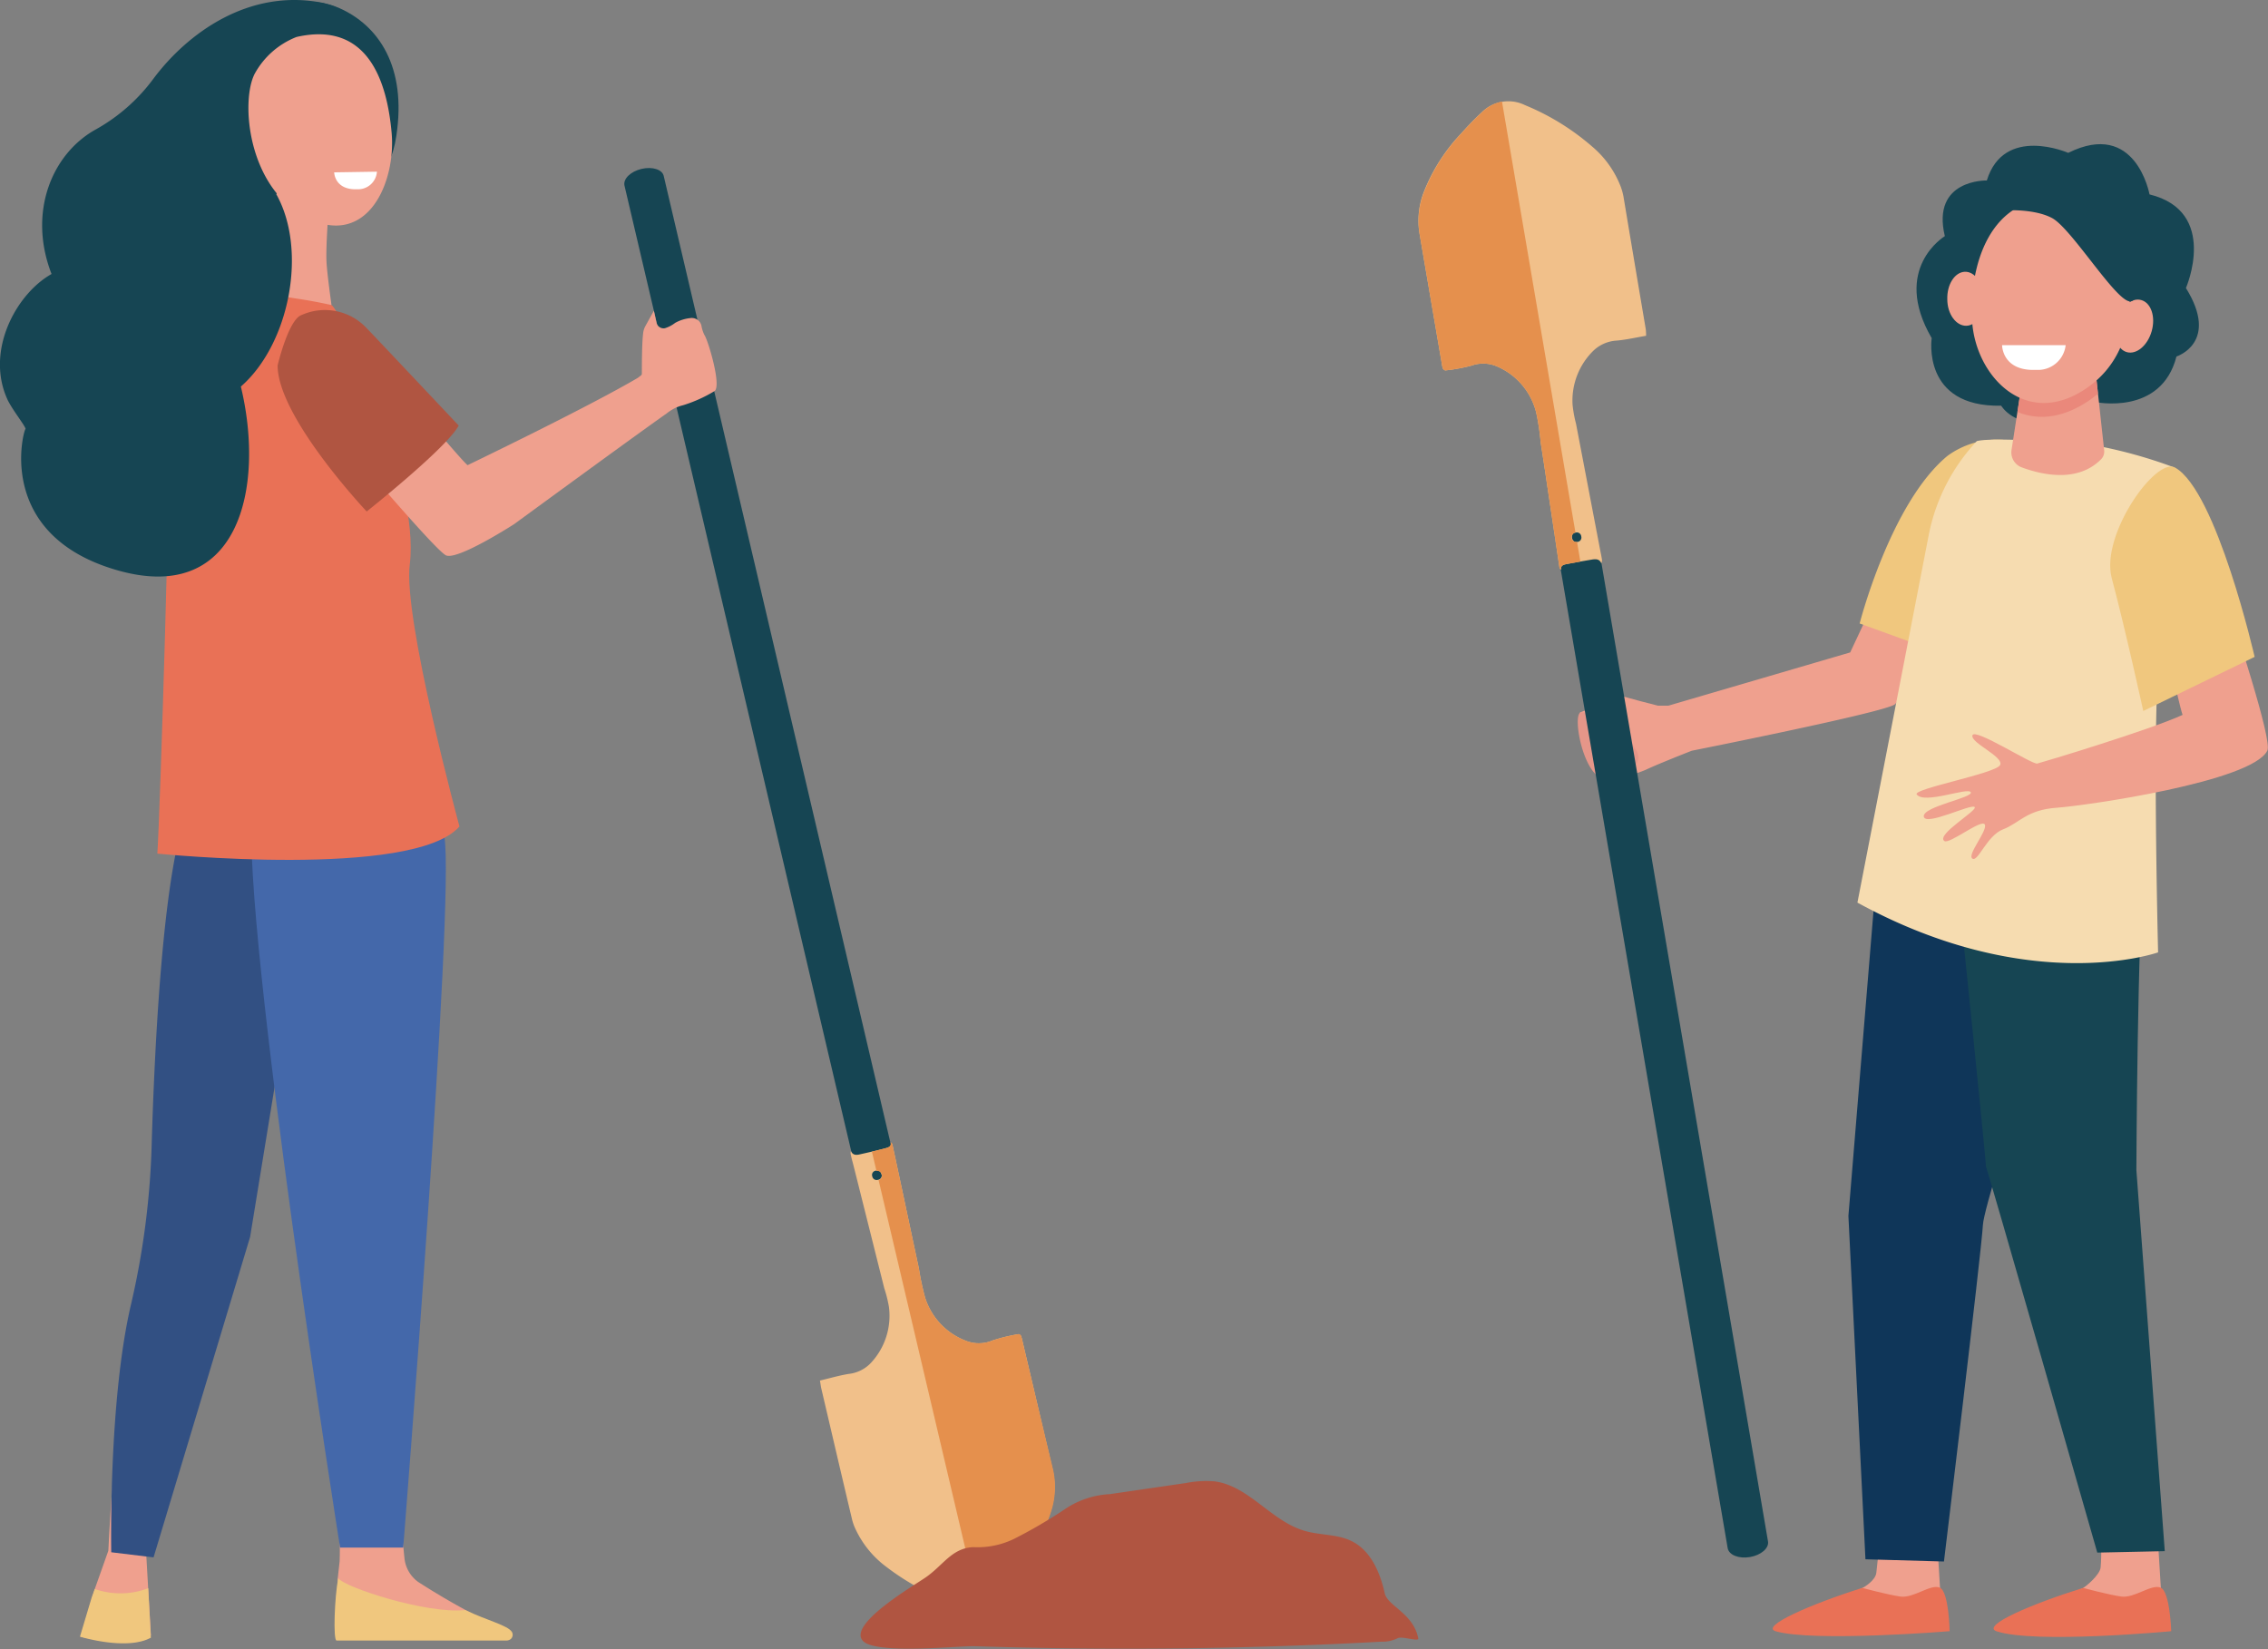 <svg id="圖層_1" data-name="圖層 1" xmlns="http://www.w3.org/2000/svg" viewBox="0 0 203.67 148.12"><rect x="0" y="0" width="203.67" height="148.12" fill="#808080" stroke="none"/><defs><style>.cls-1{fill:#164553;}.cls-2{fill:#f1c08a;}.cls-3{fill:#e5904d;}.cls-4{fill:#efa08e;}.cls-5{fill:#f0c77e;}.cls-6{fill:#325083;}.cls-7{fill:#4468aa;}.cls-8{fill:#e97156;}.cls-9{fill:#b05541;}.cls-10{fill:#fff;}.cls-11{fill:#0f3659;}.cls-12{fill:#f6dcb0;}.cls-13{fill:#ea887b;}.cls-14{fill:#e59689;}</style></defs><path class="cls-1" d="M102.54,108.16c-1,.23-1.89-.06-2-.66L79.45,17.67c-.14-.6.55-1.27,1.53-1.5s1.89.06,2,.66l21.06,89.83C104.21,107.26,103.53,107.93,102.54,108.16Z" transform="translate(-23.37 -1)"/><path class="cls-2" d="M97,125c.88-.21,1.73-.46,2.59-.6a3.21,3.21,0,0,0,2-1,6.2,6.2,0,0,0,1.61-5,11.28,11.28,0,0,0-.42-1.69L100,105.62c-.08-.3-.16-.59-.22-.88a.62.62,0,0,1,0-.35c.19.39.51.36.81.29.76-.17,1.52-.34,2.27-.54.26-.07.59-.15.49-.54,0,0,.14.11.16.2.62,2.87,1.23,5.75,1.84,8.62l.54,2.52a23,23,0,0,0,.56,2.62,6.13,6.13,0,0,0,3.75,3.9,3.16,3.16,0,0,0,2.32-.07,15.89,15.89,0,0,1,2.31-.56c.06,0,.2.08.23.16a3,3,0,0,1,.14.51q1.36,5.76,2.71,11.53a7.15,7.15,0,0,1-.18,3.7,16.16,16.16,0,0,1-3,5.43,25.32,25.32,0,0,1-1.72,2,3.38,3.38,0,0,1-3.84.9,21.93,21.93,0,0,1-6.18-3.31,8.92,8.92,0,0,1-2.83-3.49,4.35,4.35,0,0,1-.29-.86c-.93-3.91-1.84-7.83-2.76-11.75C97.07,125.45,97.05,125.24,97,125Zm5.52-18.53a.39.39,0,0,0-.51-.32.38.38,0,0,0-.31.5.4.4,0,0,0,.51.32A.4.4,0,0,0,102.55,106.51Z" transform="translate(-23.37 -1)"/><path class="cls-3" d="M115.2,121.5a3,3,0,0,0-.14-.51c0-.08-.17-.18-.23-.16a15.89,15.89,0,0,0-2.31.56,3.16,3.16,0,0,1-2.32.07,6.13,6.13,0,0,1-3.75-3.9,23,23,0,0,1-.56-2.62l-.54-2.52c-.61-2.87-1.22-5.75-1.84-8.62,0-.09-.12-.2-.16-.2.1.39-.23.47-.49.54l-1.19.3.41,1.74a.39.39,0,0,1,.47.33.4.4,0,0,1-.28.49l9,38.24a3.59,3.59,0,0,0,1.78-1.07,25.32,25.32,0,0,0,1.72-2,16.16,16.16,0,0,0,3-5.43,7.15,7.15,0,0,0,.18-3.7Q116.56,127.27,115.2,121.5Z" transform="translate(-23.37 -1)"/><path class="cls-4" d="M59.69,140.94a62.39,62.39,0,0,1-.32-8.24l-6,1.34a35.59,35.59,0,0,1,.5,7.2l-.17,1.52v4.48H68.4a64.66,64.66,0,0,1-7.47-4.15A3,3,0,0,1,59.69,140.94Z" transform="translate(-23.37 -1)"/><path class="cls-4" d="M36.46,139.88l1.86-5.33H33.45c-.25,3.42-.35,5.73-.35,5.73l-1.24,3.5L30.61,148s4.14,1.07,6.31-.13l-.24-4.15Z" transform="translate(-23.37 -1)"/><path class="cls-5" d="M36.68,143.65a7,7,0,0,1-4.8.07l-.27.74L30.55,148s4.2,1.29,6.37.09Z" transform="translate(-23.37 -1)"/><path class="cls-5" d="M53.59,148.35H68.82c.57,0,.7-.51.51-.79-.4-.59-2.18-1-4.18-1.95-3.5.37-10.86-2.05-11.41-2.86C53.42,144.38,53.27,148.28,53.59,148.35Z" transform="translate(-23.37 -1)"/><path class="cls-6" d="M53.91,62.6l-8.08,49.5-8.67,28.78-3.8-.46s-.27-13.7,1.81-22.41A72,72,0,0,0,37,103.47c.27-8.76.92-21.14,2.52-27.52a64.84,64.84,0,0,1,4.71-13.56Z" transform="translate(-23.37 -1)"/><path class="cls-7" d="M46,73.77C45.08,84.35,53.91,140,53.91,140h5.67s4.65-58.14,3.7-63.8-3.77-14.87-3.77-14.87l-12.7,1S46.2,70.9,46,73.77Z" transform="translate(-23.37 -1)"/><path class="cls-8" d="M53.14,28.4C44.38,24.87,40,26,38.43,26.81l.07,13.33c.25,1.12-.74,33.71-1,37.53,0,0,23,2.31,27.13-2.44,0,0-5.09-18.73-4.46-23.55C61.11,44.12,53.89,28.71,53.14,28.4Z" transform="translate(-23.37 -1)"/><path class="cls-4" d="M61,37.78s3.82,4.57,4.36,5c0,0,10.83-5.21,15.3-7.85l.15-.12c.08-.06.2-.11.2-.25,0-.6,0-2.68.11-3.58a1.72,1.72,0,0,1,.21-.7l.76-1.37L82.33,30a.65.65,0,0,0,.75.48h0A2.92,2.92,0,0,0,84,30a3.55,3.55,0,0,1,1.36-.43.89.89,0,0,1,1,.68,2.9,2.9,0,0,0,.28.86c.29.4,1.52,4.43.92,5A12.49,12.49,0,0,1,84.7,37.4a3.63,3.63,0,0,0-1.43.71L83,38.3h0c-3.11,2.2-13.45,9.77-13.45,9.77s-5.16,3.33-6.15,2.8-8.17-9-8.17-9Z" transform="translate(-23.37 -1)"/><path class="cls-4" d="M47.69,18.49a39.34,39.34,0,0,1-.24,6.78c-.44,1.87-1,2,2.76,2.58,1.49.22,2.93.55,2.93.55s-.39-2.74-.45-3.89c-.1-1.91.44-7.79.44-7.79Z" transform="translate(-23.37 -1)"/><path class="cls-9" d="M48.3,33.82c0,4.65,8,13.12,8,13.12s7.22-5.73,8.26-7.72c0,0-7.74-8.22-8.24-8.72a5.13,5.13,0,0,0-5.88-1.2C49.27,29.71,48.3,33.82,48.3,33.82Z" transform="translate(-23.37 -1)"/><path class="cls-1" d="M45,35.72c4.38-3.83,6-12.26,3.18-17.28,2-2.59,3.26-2.12,2.81-5.34C50.15,6.76,59,2.94,52.38,1.26,45.72-.08,40.18,4,37.14,8.08A16.26,16.26,0,0,1,32,12.61c-4,2.2-6.14,7.5-4,13-3.22,1.81-6,7-3.91,11.38.52,1,1.55,2.26,1.58,2.55-.06-.36-3,9.31,8,12.61C44.87,55.52,47.18,44.77,45,35.72Z" transform="translate(-23.37 -1)"/><path class="cls-1" d="M41.83,7.92c-1.3,5.35,5.72,9.23,11.28,9.37,3.61.09,5.27-.28,5.85-4.08C59.91,7,57.37,3.27,53.8,1.71,49.2-.3,42.9,3.51,41.83,7.92Z" transform="translate(-23.37 -1)"/><path class="cls-4" d="M50,4.32a7.32,7.32,0,0,0-3.75,3.29c-1.3,2.47-.65,10.37,4.77,13s7.91-3.31,7.52-7.67S56.56,2.83,50,4.32Z" transform="translate(-23.37 -1)"/><path class="cls-10" d="M53.38,16.48l3.84-.06A1.7,1.7,0,0,1,55.46,18C53.4,18.08,53.38,16.48,53.38,16.48Z" transform="translate(-23.37 -1)"/><path class="cls-9" d="M106.48,142.69c1.6-1.1,2.35-2.64,4.29-2.73a7.52,7.52,0,0,0,3.66-.74,43.87,43.87,0,0,0,4.6-2.69,7.87,7.87,0,0,1,4-1.33l6.85-1a9.37,9.37,0,0,1,2.53-.15c3.09.38,5.11,3.57,8.1,4.44,1.41.42,3,.29,4.28.95,1.69.86,2.52,2.81,2.93,4.66.25,1.14,2.54,1.79,3,4,.2.45-1.45-.2-1.86.05a3,3,0,0,1-1.41.3q-18.24,1-36.52.41c-1.47-.05-9.17.8-10.13-.55C99.68,146.79,105.27,143.52,106.48,142.69Z" transform="translate(-23.37 -1)"/><path class="cls-4" d="M172.29,64.39s-2.87-.72-3.34-.91-2.34-.53-2.49-.29,1.13,1.27,1.22,1.3,2.12.79,2.2.79S172.29,64.39,172.29,64.39Z" transform="translate(-23.37 -1)"/><path class="cls-4" d="M201.52,42.18c-.71,3.8-4.24,2.35-5,2.49l-7,14.93L173.2,64.38l-4,0c.2.15-2.78,0-3.95.63.07.19.4.44.49.63.92,1.8,2.26,3.23,2.73,5.21a9.59,9.59,0,0,0,2.74-.73c1.09-.52,4.08-1.69,4.08-1.69s17.25-3.43,18.23-4.16S203.85,46.15,201.52,42.18Z" transform="translate(-23.37 -1)"/><path class="cls-4" d="M197.3,138.94l.29,4.72c.1.6.51,2.07.51,2.62,0,2-9.69-1.74-7.52-2.64.2-.08,1.23-.7,1.29-1.4.1-1.07.36-3.23.36-3.23Z" transform="translate(-23.37 -1)"/><path class="cls-8" d="M190.61,143.62s2.27.62,3.44.78,2.7-1.16,3.52-.8.88,3.91.88,3.91-12.21,1-15.64,0C181.45,147.06,186,145.07,190.61,143.62Z" transform="translate(-23.37 -1)"/><path class="cls-11" d="M213.33,64.29s1.07,7.15-.27,10.29S201.58,108.49,201.44,111s-3.5,30.25-3.5,30.25l-7.05-.2-1.53-30.84,3.19-38.76,3.1-9.8Z" transform="translate(-23.37 -1)"/><path class="cls-4" d="M217.13,138.94l.29,4.72c.1.6.52,2.07.52,2.62,0,2-9.7-1.74-7.53-2.64.2-.08,1.54-1.17,1.6-1.86.1-1.07.05-2.77.05-2.77Z" transform="translate(-23.37 -1)"/><path class="cls-8" d="M210.44,143.62s2.27.62,3.44.78,2.7-1.16,3.53-.8.94,3.91.94,3.91-12.26,1.16-15.71,0C201.3,147,205.78,145.07,210.44,143.62Z" transform="translate(-23.37 -1)"/><path class="cls-1" d="M214.94,64.67s1.64,7.94,1,14-.72,27.42-.72,27.42l2.55,34.23-6.06.13s-10.16-35.53-10-34.65-2.41-24.09-2.41-24.09l11.54-17.76Z" transform="translate(-23.37 -1)"/><path class="cls-5" d="M190.37,57,198.63,60s2.21-6.86,3.08-10.18c1-4,2.06-9.31,1.54-9.32a7.6,7.6,0,0,0-5,1.45C193.13,46.19,190.37,57,190.37,57Z" transform="translate(-23.37 -1)"/><path class="cls-12" d="M196.57,49.07c-.24,1.26-6.4,33-6.4,33,15.57,8.53,27,4.47,27,4.47s-.59-23.51.2-26.78c.53-2.15,2.45-16.37,1.05-16.85a43.21,43.21,0,0,0-6.73-1.87c-1.93-.3-9.43-.8-10.8-.42A17.14,17.14,0,0,0,196.57,49.07Z" transform="translate(-23.37 -1)"/><path class="cls-1" d="M209.1,14.73s-5.77-2.53-7.31,2.48c0,0-5-.14-3.77,5,0,0-4.83,2.89-1.18,9.16,0,0-.94,6.21,6.24,6.07,0,0,1.23,2.09,4.46,1.34s4-1.67,4-1.67,5.91,1.26,7.28-4.09c0,0,3.9-1.24.85-6.15,0,0,3-6.87-3.27-8.41C216.39,18.42,215.17,11.71,209.1,14.73Z" transform="translate(-23.37 -1)"/><path class="cls-4" d="M213.44,29.86c-.36,1.29.06,2.53.93,2.77s1.87-.61,2.23-1.9-.06-2.53-.94-2.78S213.79,28.56,213.44,29.86Z" transform="translate(-23.37 -1)"/><path class="cls-4" d="M198.24,27.88c0,1.34.8,2.4,1.71,2.38s1.61-1.13,1.57-2.47-.8-2.41-1.7-2.38S198.2,26.54,198.24,27.88Z" transform="translate(-23.37 -1)"/><path class="cls-4" d="M204.82,36.08c0,.1-.53,3.52-.81,5.33a1.43,1.43,0,0,0,.92,1.57c1.71.63,5,1.45,7.15-.76a1,1,0,0,0,.25-.76l-.87-8Z" transform="translate(-23.37 -1)"/><path class="cls-13" d="M204.54,38c1.82.75,4,.61,6.39-1a7.81,7.81,0,0,0,.84-.65l-.31-2.87-6.64,2.63C204.82,36.13,204.7,37,204.54,38Z" transform="translate(-23.37 -1)"/><path class="cls-4" d="M208.42,18.85A8,8,0,0,1,213,21.91c1.8,2.54,3.25,10.16-2.23,13.94s-10-1.11-10.3-6S202,18.42,208.42,18.85Z" transform="translate(-23.37 -1)"/><path class="cls-10" d="M203.16,32l5.71,0a2.5,2.5,0,0,1-2.66,2.22C203.15,34.35,203.16,32,203.16,32Z" transform="translate(-23.37 -1)"/><path class="cls-1" d="M202.84,19.92s3-.29,4.8.66,5.94,7.84,7.12,7.48,1.68-4.7,1.22-5.56a32.35,32.35,0,0,0-2.77-3.83A25.57,25.57,0,0,0,210,17.45c-.47-.07-4.22.11-4.22.11Z" transform="translate(-23.37 -1)"/><path class="cls-4" d="M200.5,78.12c-.53-.32,1.37-2.5,1.11-3.06s-3.19,1.8-3.63,1.48c-.8-.58,3.06-2.77,2.71-3.06s-4.44,1.76-4.56.86,4.46-1.69,4.22-2.18-4.19,1.12-4.86.19c-.36-.5,7.1-1.88,7.49-2.63s-2.69-2-2.48-2.68,5.36,2.65,5.82,2.54,10.06-3,13.05-4.37c-.38-1.08-1.69-7.5-2.07-8.5,2.2-.15,3.51-2.58,5.68-2.86,1.09,3.45,4.48,13.65,4,14.57-1.38,2.79-16.24,4.94-18.93,5.13s-3.34,1.38-4.8,1.94S201,78.45,200.5,78.12Z" transform="translate(-23.37 -1)"/><path class="cls-5" d="M225.84,60l-10,4.86S214.22,57.46,213,52.9C212,49,217,42,218.7,43,222.43,45.1,225.84,60,225.84,60Z" transform="translate(-23.37 -1)"/><path class="cls-14" d="M170.32,68.4a1.14,1.14,0,0,1-.24,1.49c-.84.68-2.36,1.64-3.36.71-1.45-1.34-2.1-5.6-1.35-5.63s4.61,1.52,4.53,2.32A1.67,1.67,0,0,0,170.32,68.4Z" transform="translate(-23.37 -1)"/><path class="cls-1" d="M164.65,47.66c1-.17,1.88.19,2,.79l15.49,91c.1.6-.62,1.23-1.62,1.4s-1.88-.18-2-.79L163,49.07C162.93,48.46,163.65,47.83,164.65,47.66Z" transform="translate(-23.37 -1)"/><path class="cls-2" d="M171.19,31.16c-.89.15-1.75.35-2.62.43a3.3,3.3,0,0,0-2.08.88,6.26,6.26,0,0,0-1.9,4.89,11,11,0,0,0,.31,1.7l2.16,11.3c.06.3.12.6.17.9a.74.74,0,0,1-.06.34c-.16-.4-.48-.39-.79-.35-.77.13-1.54.26-2.3.41-.25.05-.59.11-.52.51a.37.37,0,0,1-.15-.21c-.43-2.91-.87-5.81-1.3-8.72l-.39-2.54a20.89,20.89,0,0,0-.4-2.65,6.1,6.1,0,0,0-3.5-4.13,3.12,3.12,0,0,0-2.31-.08,15.31,15.31,0,0,1-2.34.43c-.07,0-.2-.1-.23-.18a2.82,2.82,0,0,1-.11-.52q-1-5.84-2-11.67a7.1,7.1,0,0,1,.41-3.68A16.26,16.26,0,0,1,154.57,13c.59-.66,1.2-1.3,1.85-1.9a3.38,3.38,0,0,1,3.89-.66,21.75,21.75,0,0,1,6,3.69,8.9,8.9,0,0,1,2.61,3.65,5.35,5.35,0,0,1,.24.87q1,6,2,11.9A4.58,4.58,0,0,1,171.19,31.16Zm-6.65,18.15c.06.28.23.41.49.36a.39.39,0,0,0,.34-.49.4.4,0,0,0-.49-.35C164.6,48.87,164.52,49.07,164.54,49.31Z" transform="translate(-23.37 -1)"/><path class="cls-3" d="M152.83,33.57a2.82,2.82,0,0,0,.11.52c0,.08.16.19.23.18a15.31,15.31,0,0,0,2.34-.43,3.12,3.12,0,0,1,2.31.08,6.1,6.1,0,0,1,3.5,4.13,20.89,20.89,0,0,1,.4,2.65l.39,2.54c.43,2.91.87,5.81,1.3,8.72a.37.37,0,0,0,.15.21c-.07-.4.27-.46.52-.51l1.21-.22-.3-1.77a.42.42,0,0,1-.14-.83l-6.6-38.72a3.55,3.55,0,0,0-1.83,1c-.65.6-1.26,1.24-1.85,1.9a16.26,16.26,0,0,0-3.32,5.24,7.1,7.1,0,0,0-.41,3.68Q151.83,27.74,152.83,33.57Z" transform="translate(-23.37 -1)"/></svg>